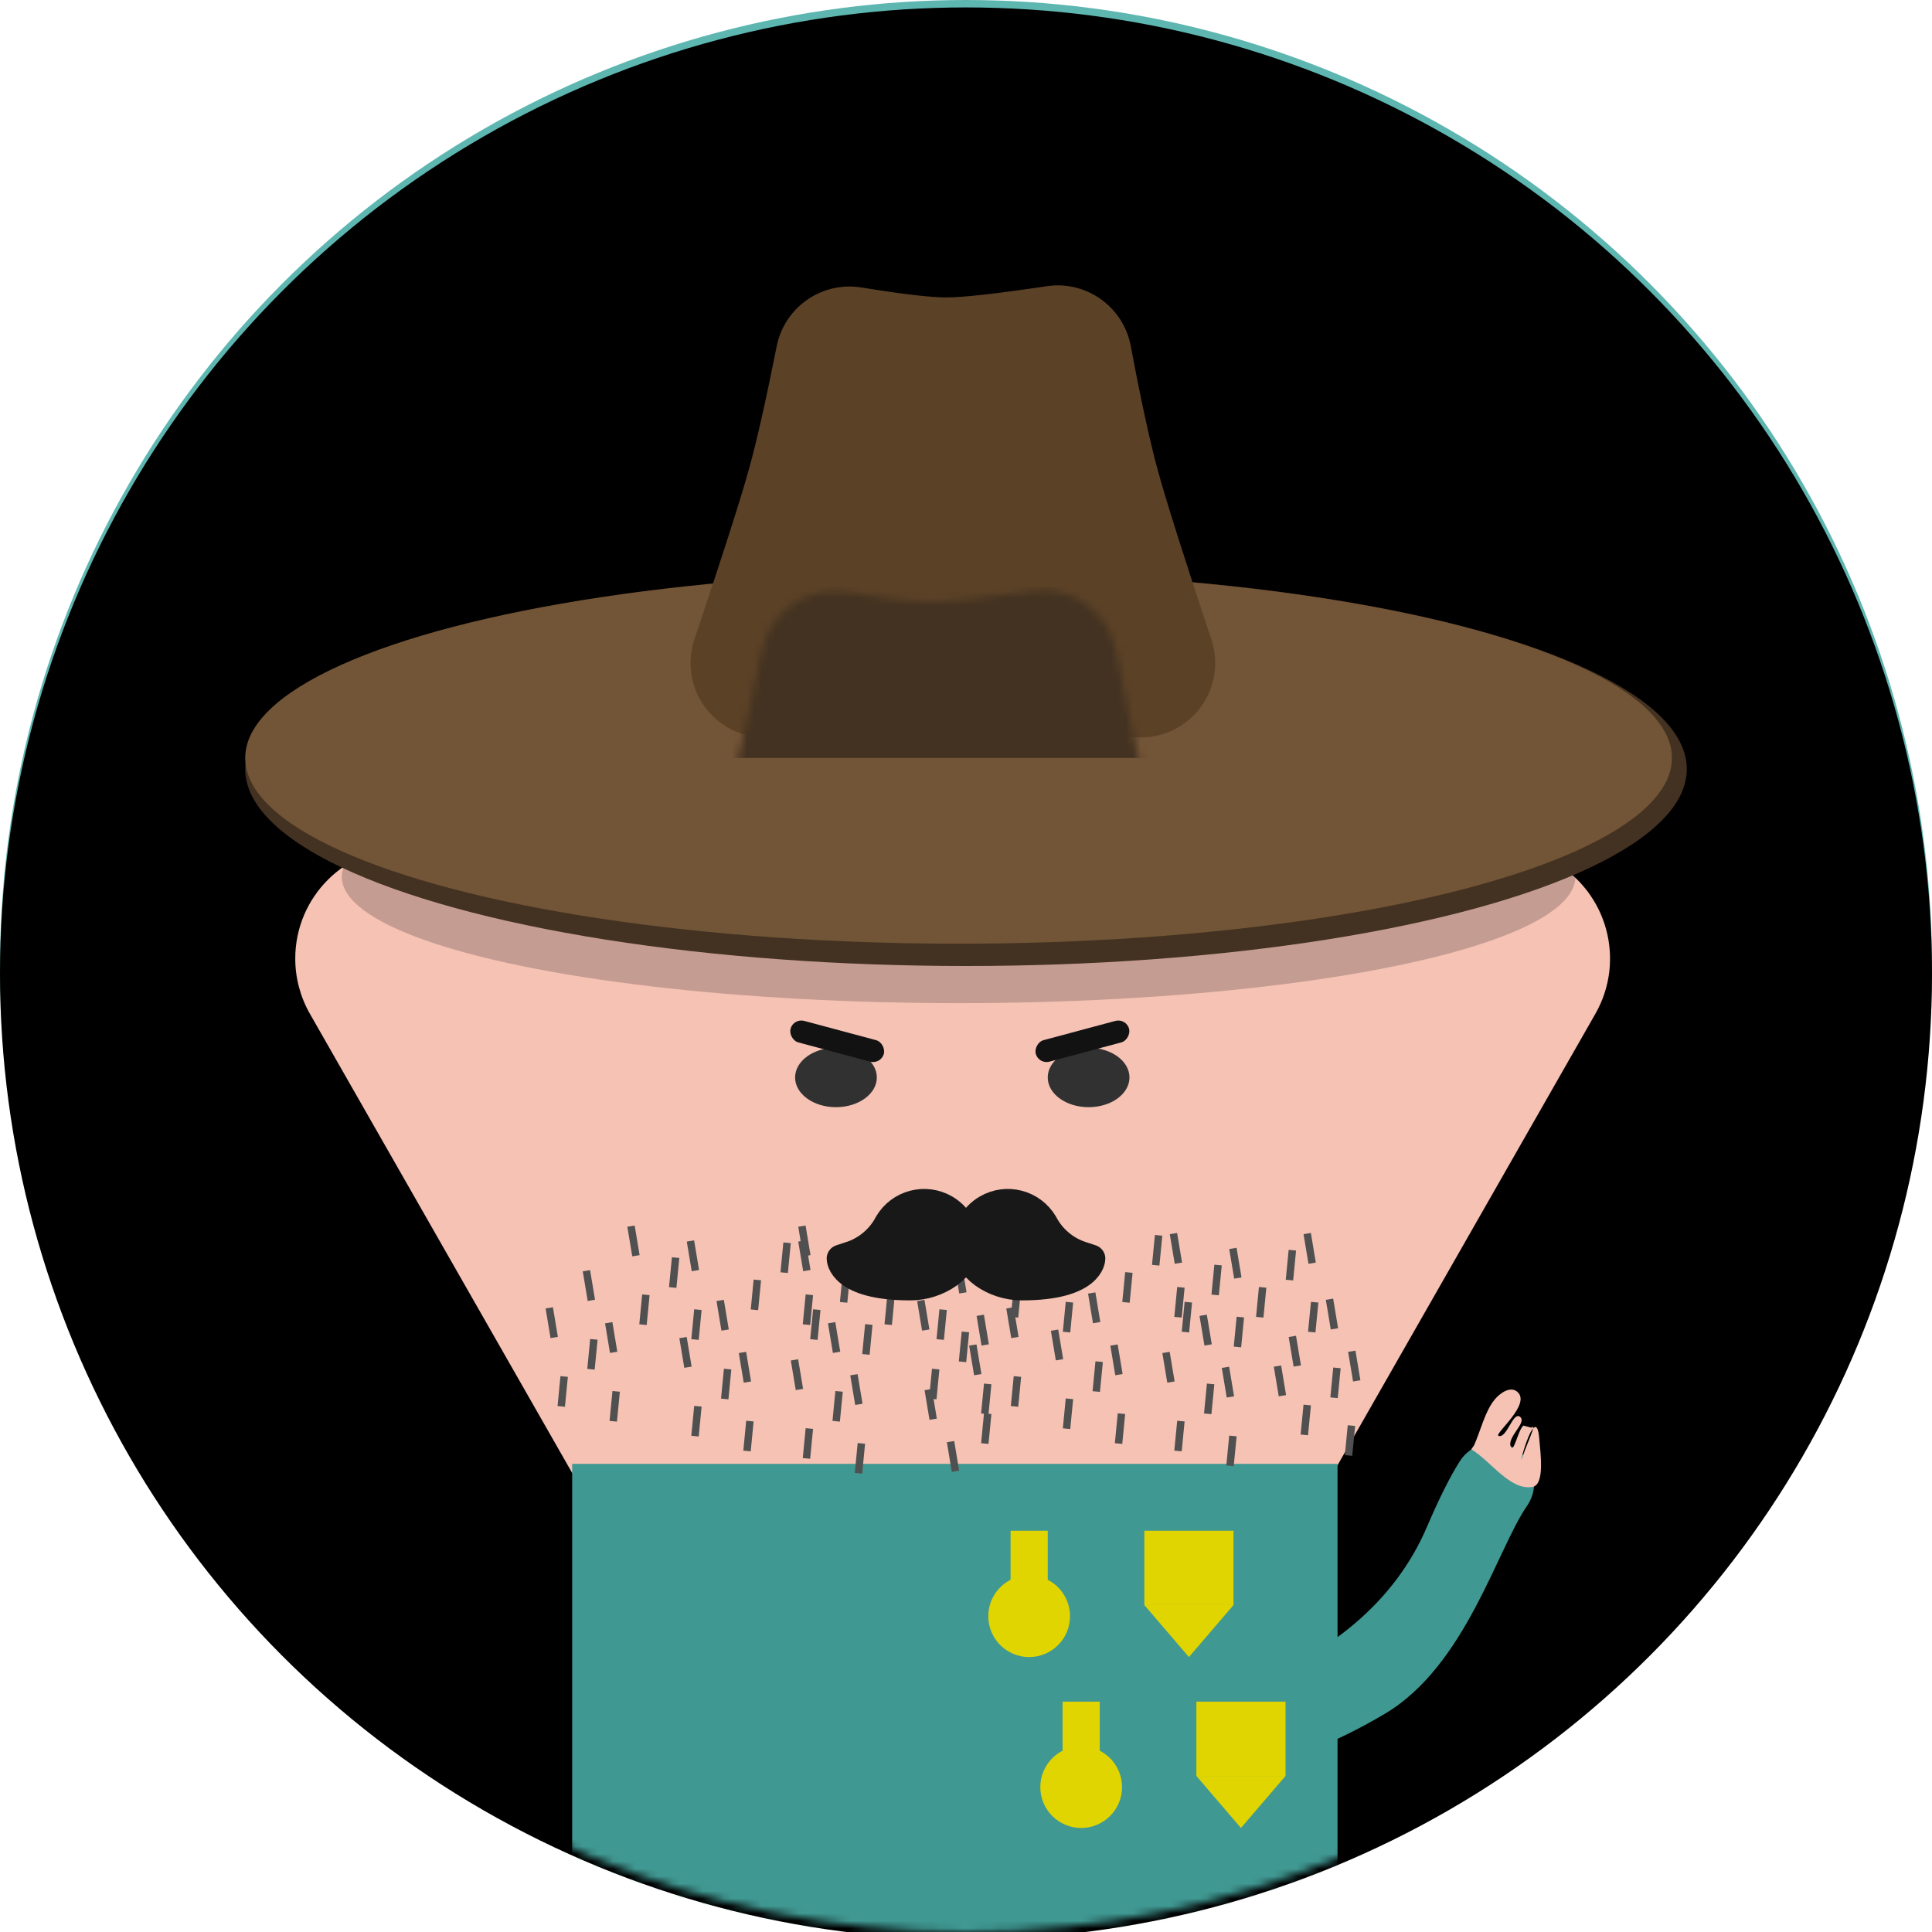 <?xml version="1.0" encoding="UTF-8"?>
<svg width="260px" height="260px" viewBox="0 0 260 260" version="1.1" xmlns="http://www.w3.org/2000/svg" xmlns:xlink="http://www.w3.org/1999/xlink">
    <!-- Generator: Sketch 52.2 (67145) - http://www.bohemiancoding.com/sketch -->
    <title>general</title>
    <desc>Created with Sketch.</desc>
    <defs>
        <circle id="path-1" cx="130" cy="130" r="130"></circle>
        <filter x="-3.7%" y="-3.7%" width="107.3%" height="107.3%" filterUnits="objectBoundingBox" id="filter-3">
            <feGaussianBlur stdDeviation="9" in="SourceAlpha" result="shadowBlurInner1"></feGaussianBlur>
            <feOffset dx="0" dy="1" in="shadowBlurInner1" result="shadowOffsetInner1"></feOffset>
            <feComposite in="shadowOffsetInner1" in2="SourceAlpha" operator="arithmetic" k2="-1" k3="1" result="shadowInnerInner1"></feComposite>
            <feColorMatrix values="0 0 0 0 0.324   0 0 0 0 0.668   0 0 0 0 0.649  0 0 0 1 0" type="matrix" in="shadowInnerInner1"></feColorMatrix>
        </filter>
        <path d="M1.453,48.059 C5.222,36.805 7.656,29.205 8.757,25.258 C9.818,21.453 11.072,15.904 12.521,8.61 L12.521,8.61 C13.57,3.326 18.616,-0.177 23.933,0.687 C29.432,1.581 33.239,2.027 35.355,2.027 C37.602,2.027 42.107,1.523 48.87,0.515 L48.87,0.515 C54.187,-0.277 59.179,3.276 60.172,8.559 C61.538,15.827 62.749,21.393 63.803,25.258 C64.896,29.265 67.303,36.873 71.024,48.084 L71.024,48.084 C72.763,53.326 69.925,58.985 64.683,60.725 C63.667,61.062 62.603,61.234 61.533,61.234 L10.935,61.234 C5.413,61.234 0.935,56.757 0.935,51.234 C0.935,50.155 1.11,49.082 1.453,48.059 Z" id="path-4"></path>
    </defs>
    <g id="Page-1" stroke="none" stroke-width="1" fill="none" fill-rule="evenodd">
        <g id="assistant" transform="translate(-61, -51)">
            <g id="general" transform="translate(61, 51)">
                <g>
                    <mask id="mask-2" fill="white">
                        <use xlink:href="#path-1"></use>
                    </mask>
                    <g id="Mask">
                        <use fill="#5EB6B1" fill-rule="evenodd" xlink:href="#path-1"></use>
                        <use fill="black" fill-opacity="1" filter="url(#filter-3)" xlink:href="#path-1"></use>
                    </g>
                    <g mask="url(#mask-2)">
                        <g transform="translate(33, 38)">
                            <path d="M95.203,76 L146.561,82.749 L181.696,144.263 C185.805,151.457 183.304,160.619 176.11,164.728 C173.845,166.022 171.28,166.703 168.671,166.703 L21.734,166.703 C13.45,166.703 6.734,159.987 6.734,151.703 C6.734,149.094 7.415,146.529 8.709,144.263 L44.22,82.091 L95.203,76 Z" id="head" fill="#F5C2B4" transform="translate(95.203, 121.351) scale(1, -1) translate(-95.203, -121.351) "></path>
                            <g id="shirt" stroke-width="1" fill="none" transform="translate(44, 159)">
                                <rect id="Rectangle-Copy" fill="#409892" x="0" y="0" width="103" height="67"></rect>
                            </g>
                            <circle id="Oval" fill="#E0D500" cx="105.5" cy="179.5" r="5.5"></circle>
                            <circle id="Oval-Copy-2" fill="#E0D500" cx="112.5" cy="202.5" r="5.5"></circle>
                            <rect id="Rectangle" fill="#E0D500" x="103" y="168" width="5" height="10"></rect>
                            <rect id="Rectangle-Copy-2" fill="#E0D500" x="110" y="191" width="5" height="10"></rect>
                            <ellipse id="Oval" fill-opacity="0.197" fill="#000000" cx="96" cy="80" rx="83" ry="17"></ellipse>
                            <path d="M133,189.616 C146.094,184.811 154.773,177.43 159.036,167.473 C160.667,163.666 162.134,160.73 163.44,158.666 L163.44,158.666 C165.044,156.131 168.399,155.376 170.935,156.98 C173.47,158.584 174.225,161.939 172.621,164.474 C172.58,164.54 172.537,164.605 172.493,164.669 C172.493,164.669 172.493,164.669 172.493,164.669 C168.498,170.421 164.236,186.169 153.412,192.607 C146.196,196.9 139.392,199.415 133,200.154 L133,189.616 Z" id="Path-2" fill="#409892"></path>
                            <g id="head" stroke-width="1" fill="none">
                                <ellipse id="Oval" fill="#433221" cx="97" cy="65.5" rx="97" ry="26.5"></ellipse>
                                <ellipse id="Oval" fill="#725436" cx="96" cy="64" rx="96" ry="25"></ellipse>
                                <g id="head-top" transform="translate(59, 0)">
                                    <mask id="mask-5" fill="white">
                                        <use xlink:href="#path-4"></use>
                                    </mask>
                                    <use id="Mask" fill="#5B4126" xlink:href="#path-4"></use>
                                    <rect id="Rectangle" fill="#433221" mask="url(#mask-5)" x="-2" y="41" width="80" height="23"></rect>
                                </g>
                            </g>
                            <g id="beard" stroke-width="1" fill="none" transform="translate(40, 127)" stroke-linecap="square">
                                <path d="M1,11.5 L1.5,14.5" id="Line" stroke="#505050"></path>
                                <path d="M51,10.5 L51.5,13.5" id="Line-Copy-42" stroke="#505050"></path>
                                <path d="M12,0.5 L12.5,3.5" id="Line-Copy-6" stroke="#505050"></path>
                                <path d="M58,16.5 L58.5,19.5" id="Line-Copy-84" stroke="#505050"></path>
                                <path d="M19,15.5 L19.5,18.5" id="Line-Copy-12" stroke="#505050"></path>
                                <path d="M69,14.5 L69.5,17.5" id="Line-Copy-44" stroke="#505050"></path>
                                <path d="M35,2.5 L35.5,5.5" id="Line-Copy-18" stroke="#505050"></path>
                                <path d="M85,1.5 L85.5,4.5" id="Line-Copy-45" stroke="#505050"></path>
                                <path d="M34,18.5 L34.5,21.5" id="Line-Copy-30" stroke="#505050"></path>
                                <path d="M84,17.5 L84.5,20.5" id="Line-Copy-47" stroke="#505050"></path>
                                <path d="M45,0.5 L45.5,3.5" id="Line-Copy-36" stroke="#505050"></path>
                                <path d="M101,15.337 L101.5,18.337" id="Line-Copy-90" stroke="#505050"></path>
                                <path d="M6,6.5 L6.5,9.5" id="Line-Copy-2" stroke="#505050"></path>
                                <path d="M56,5.5 L56.5,8.5" id="Line-Copy-49" stroke="#505050"></path>
                                <path d="M52,22.5 L52.5,25.5" id="Line-Copy-85" stroke="#505050"></path>
                                <path d="M63,11.5 L63.5,14.5" id="Line-Copy-86" stroke="#505050"></path>
                                <path d="M24,10.5 L24.5,13.5" id="Line-Copy-13" stroke="#505050"></path>
                                <path d="M74,9.5 L74.5,12.5" id="Line-Copy-51" stroke="#505050"></path>
                                <path d="M39,13.5 L39.5,16.5" id="Line-Copy-31" stroke="#505050"></path>
                                <path d="M89,12.5 L89.5,15.5" id="Line-Copy-54" stroke="#505050"></path>
                                <path d="M106,10.337 L106.5,13.337" id="Line-Copy-91" stroke="#505050"></path>
                                <path d="M9,13.5 L9.5,16.5" id="Line-Copy-4" stroke="#505050"></path>
                                <path d="M59,12.5 L59.5,15.5" id="Line-Copy-56" stroke="#505050"></path>
                                <path d="M55,29.5 L55.5,32.5" id="Line-Copy-87" stroke="#505050"></path>
                                <path d="M20,2.5 L20.5,5.5" id="Line-Copy-8" stroke="#505050"></path>
                                <path d="M70,1.5 L70.5,4.5" id="Line-Copy-57" stroke="#505050"></path>
                                <path d="M27,17.5 L27.5,20.5" id="Line-Copy-14" stroke="#505050"></path>
                                <path d="M77,16.5 L77.5,19.5" id="Line-Copy-58" stroke="#505050"></path>
                                <path d="M43,4.5 L43.5,7.5" id="Line-Copy-20" stroke="#505050"></path>
                                <path d="M93,3.5 L93.5,6.5" id="Line-Copy-59" stroke="#505050"></path>
                                <path d="M99,19.337 L99.5,22.337" id="Line-Copy-92" stroke="#505050"></path>
                                <path d="M35,0.5 L35.5,3.5" id="Line-Copy-26" stroke="#505050"></path>
                                <path d="M42,20.5 L42.5,23.5" id="Line-Copy-32" stroke="#505050"></path>
                                <path d="M92,19.5 L92.5,22.5" id="Line-Copy-61" stroke="#505050"></path>
                                <path d="M53,2.5 L53.5,5.5" id="Line-Copy-38" stroke="#505050"></path>
                                <path d="M103,1.5 L103.5,4.5" id="Line-Copy-62" stroke="#505050"></path>
                                <path d="M109,17.337 L109.5,20.337" id="Line-Copy-93" stroke="#505050"></path>
                                <path d="M2.484,20.691 L2.984,23.691" id="Line-Copy" stroke="#505050" transform="translate(2.484, 22.191) rotate(15) translate(-2.484, -22.191) "></path>
                                <path d="M52.484,19.691 L52.984,22.691" id="Line-Copy-63" stroke="#505050" transform="translate(52.484, 21.191) rotate(15) translate(-52.484, -21.191) "></path>
                                <path d="M13.484,9.691 L13.984,12.691" id="Line-Copy-9" stroke="#505050" transform="translate(13.484, 11.191) rotate(15) translate(-13.484, -11.191) "></path>
                                <path d="M63.484,8.691 L63.984,11.691" id="Line-Copy-64" stroke="#505050" transform="translate(63.484, 10.191) rotate(15) translate(-63.484, -10.191) "></path>
                                <path d="M59.484,25.691 L59.984,28.691" id="Line-Copy-88" stroke="#505050" transform="translate(59.484, 27.191) rotate(15) translate(-59.484, -27.191) "></path>
                                <path d="M20.484,24.691 L20.984,27.691" id="Line-Copy-15" stroke="#505050" transform="translate(20.484, 26.191) rotate(15) translate(-20.484, -26.191) "></path>
                                <path d="M70.484,23.691 L70.984,26.691" id="Line-Copy-65" stroke="#505050" transform="translate(70.484, 25.191) rotate(15) translate(-70.484, -25.191) "></path>
                                <path d="M36.484,11.691 L36.984,14.691" id="Line-Copy-21" stroke="#505050" transform="translate(36.484, 13.191) rotate(15) translate(-36.484, -13.191) "></path>
                                <path d="M86.484,10.691 L86.984,13.691" id="Line-Copy-66" stroke="#505050" transform="translate(86.484, 12.191) rotate(15) translate(-86.484, -12.191) "></path>
                                <path d="M28.484,7.691 L28.984,10.691" id="Line-Copy-27" stroke="#505050" transform="translate(28.484, 9.191) rotate(15) translate(-28.484, -9.191) "></path>
                                <path d="M78.484,6.691 L78.984,9.691" id="Line-Copy-67" stroke="#505050" transform="translate(78.484, 8.191) rotate(15) translate(-78.484, -8.191) "></path>
                                <path d="M35.484,27.691 L35.984,30.691" id="Line-Copy-33" stroke="#505050" transform="translate(35.484, 29.191) rotate(15) translate(-35.484, -29.191) "></path>
                                <path d="M85.484,26.691 L85.984,29.691" id="Line-Copy-68" stroke="#505050" transform="translate(85.484, 28.191) rotate(15) translate(-85.484, -28.191) "></path>
                                <path d="M46.484,9.691 L46.984,12.691" id="Line-Copy-39" stroke="#505050" transform="translate(46.484, 11.191) rotate(15) translate(-46.484, -11.191) "></path>
                                <path d="M96.484,8.691 L96.984,11.691" id="Line-Copy-69" stroke="#505050" transform="translate(96.484, 10.191) rotate(15) translate(-96.484, -10.191) "></path>
                                <path d="M102.484,24.527 L102.984,27.527" id="Line-Copy-94" stroke="#505050" transform="translate(102.484, 26.027) rotate(15) translate(-102.484, -26.027) "></path>
                                <path d="M6.484,15.691 L6.984,18.691" id="Line-Copy-3" stroke="#505050" transform="translate(6.484, 17.191) rotate(15) translate(-6.484, -17.191) "></path>
                                <path d="M56.484,14.691 L56.984,17.691" id="Line-Copy-70" stroke="#505050" transform="translate(56.484, 16.191) rotate(15) translate(-56.484, -16.191) "></path>
                                <path d="M17.484,4.691 L17.984,7.691" id="Line-Copy-10" stroke="#505050" transform="translate(17.484, 6.191) rotate(15) translate(-17.484, -6.191) "></path>
                                <path d="M67.484,3.691 L67.984,6.691" id="Line-Copy-71" stroke="#505050" transform="translate(67.484, 5.191) rotate(15) translate(-67.484, -5.191) "></path>
                                <path d="M63.484,20.691 L63.984,23.691" id="Line-Copy-89" stroke="#505050" transform="translate(63.484, 22.191) rotate(15) translate(-63.484, -22.191) "></path>
                                <path d="M24.484,19.691 L24.984,22.691" id="Line-Copy-16" stroke="#505050" transform="translate(24.484, 21.191) rotate(15) translate(-24.484, -21.191) "></path>
                                <path d="M74.484,18.691 L74.984,21.691" id="Line-Copy-72" stroke="#505050" transform="translate(74.484, 20.191) rotate(15) translate(-74.484, -20.191) "></path>
                                <path d="M40.484,6.691 L40.984,9.691" id="Line-Copy-22" stroke="#505050" transform="translate(40.484, 8.191) rotate(15) translate(-40.484, -8.191) "></path>
                                <path d="M90.484,5.691 L90.984,8.691" id="Line-Copy-73" stroke="#505050" transform="translate(90.484, 7.191) rotate(15) translate(-90.484, -7.191) "></path>
                                <path d="M32.484,2.691 L32.984,5.691" id="Line-Copy-28" stroke="#505050" transform="translate(32.484, 4.191) rotate(15) translate(-32.484, -4.191) "></path>
                                <path d="M82.484,1.691 L82.984,4.691" id="Line-Copy-74" stroke="#505050" transform="translate(82.484, 3.191) rotate(15) translate(-82.484, -3.191) "></path>
                                <path d="M39.484,22.691 L39.984,25.691" id="Line-Copy-34" stroke="#505050" transform="translate(39.484, 24.191) rotate(15) translate(-39.484, -24.191) "></path>
                                <path d="M89.484,21.691 L89.984,24.691" id="Line-Copy-75" stroke="#505050" transform="translate(89.484, 23.191) rotate(15) translate(-89.484, -23.191) "></path>
                                <path d="M50.484,4.691 L50.984,7.691" id="Line-Copy-40" stroke="#505050" transform="translate(50.484, 6.191) rotate(15) translate(-50.484, -6.191) "></path>
                                <path d="M100.484,3.691 L100.984,6.691" id="Line-Copy-76" stroke="#505050" transform="translate(100.484, 5.191) rotate(15) translate(-100.484, -5.191) "></path>
                                <path d="M106.484,19.527 L106.984,22.527" id="Line-Copy-95" stroke="#505050" transform="translate(106.484, 21.027) rotate(15) translate(-106.484, -21.027) "></path>
                                <path d="M9.484,22.691 L9.984,25.691" id="Line-Copy-5" stroke="#505050" transform="translate(9.484, 24.191) rotate(15) translate(-9.484, -24.191) "></path>
                                <path d="M59.484,21.691 L59.984,24.691" id="Line-Copy-77" stroke="#505050" transform="translate(59.484, 23.191) rotate(15) translate(-59.484, -23.191) "></path>
                                <path d="M20.484,11.691 L20.984,14.691" id="Line-Copy-11" stroke="#505050" transform="translate(20.484, 13.191) rotate(15) translate(-20.484, -13.191) "></path>
                                <path d="M70.484,10.691 L70.984,13.691" id="Line-Copy-78" stroke="#505050" transform="translate(70.484, 12.191) rotate(15) translate(-70.484, -12.191) "></path>
                                <path d="M27.484,26.691 L27.984,29.691" id="Line-Copy-17" stroke="#505050" transform="translate(27.484, 28.191) rotate(15) translate(-27.484, -28.191) "></path>
                                <path d="M77.484,25.691 L77.984,28.691" id="Line-Copy-79" stroke="#505050" transform="translate(77.484, 27.191) rotate(15) translate(-77.484, -27.191) "></path>
                                <path d="M43.484,13.691 L43.984,16.691" id="Line-Copy-23" stroke="#505050" transform="translate(43.484, 15.191) rotate(15) translate(-43.484, -15.191) "></path>
                                <path d="M93.484,12.691 L93.984,15.691" id="Line-Copy-80" stroke="#505050" transform="translate(93.484, 14.191) rotate(15) translate(-93.484, -14.191) "></path>
                                <path d="M35.484,9.691 L35.984,12.691" id="Line-Copy-29" stroke="#505050" transform="translate(35.484, 11.191) rotate(15) translate(-35.484, -11.191) "></path>
                                <path d="M85.484,8.691 L85.984,11.691" id="Line-Copy-81" stroke="#505050" transform="translate(85.484, 10.191) rotate(15) translate(-85.484, -10.191) "></path>
                                <path d="M42.484,29.691 L42.984,32.691" id="Line-Copy-35" stroke="#505050" transform="translate(42.484, 31.191) rotate(15) translate(-42.484, -31.191) "></path>
                                <path d="M92.484,28.691 L92.984,31.691" id="Line-Copy-82" stroke="#505050" transform="translate(92.484, 30.191) rotate(15) translate(-92.484, -30.191) "></path>
                                <path d="M53.484,11.691 L53.984,14.691" id="Line-Copy-41" stroke="#505050" transform="translate(53.484, 13.191) rotate(15) translate(-53.484, -13.191) "></path>
                                <path d="M103.484,10.691 L103.984,13.691" id="Line-Copy-83" stroke="#505050" transform="translate(103.484, 12.191) rotate(15) translate(-103.484, -12.191) "></path>
                                <path d="M108.434,27.296 L108.934,30.296" id="Line-Copy-96" stroke="#505050" transform="translate(108.434, 28.796) rotate(15) translate(-108.434, -28.796) "></path>
                            </g>
                            <g id="eye-right" stroke-width="1" fill="none" transform="translate(106, 99)">
                                <ellipse id="Oval" fill="#313131" cx="7.5" cy="8" rx="5.5" ry="4"></ellipse>
                                <rect id="Rectangle-Copy-5" fill="#121212" transform="translate(6.667, 3.131) scale(-1, 1) rotate(15) translate(-6.667, -3.131) " x="0.167" y="1.631" width="13" height="3" rx="1.5"></rect>
                            </g>
                            <g id="eye-left" stroke-width="1" fill="none" transform="translate(73, 99)">
                                <ellipse id="Oval-Copy" fill="#313131" cx="6.5" cy="8" rx="5.5" ry="4"></ellipse>
                                <rect id="Rectangle" fill="#121212" transform="translate(6.667, 3.131) rotate(15) translate(-6.667, -3.131) " x="0.167" y="1.631" width="13" height="3" rx="1.5"></rect>
                            </g>
                            <g id="badge" stroke-width="1" fill="none" transform="translate(121, 168)">
                                <polygon id="Triangle" fill="#E0D500" transform="translate(6, 13.5) scale(1, -1) translate(-6, -13.5) " points="6 10 12 17 0 17"></polygon>
                                <polygon id="Triangle-Copy" fill="#E0D500" transform="translate(13, 36.5) scale(1, -1) translate(-13, -36.5) " points="13 33 19 40 7 40"></polygon>
                                <rect id="Rectangle" fill="#E0D500" x="0" y="0" width="12" height="10"></rect>
                                <rect id="Rectangle-Copy-3" fill="#E0D500" x="7" y="23" width="12" height="10"></rect>
                            </g>
                            <g id="snor" stroke-width="1" fill="none" transform="translate(80, 123)" stroke-linecap="round" stroke-linejoin="round">
                                <path d="M1.84,7.805 L1.84,7.805 C3.853,7.04 5.516,5.566 6.518,3.66 L6.517,3.66 C8.089,0.979 11.537,0.079 14.218,1.651 C15.94,2.66 16.998,4.505 17,6.5 C17,9.607 13.25,12.125 9.5,12.125 C0.125,12.125 0.125,8.375 0.125,8.375 L1.84,7.805 Z" id="Path" stroke="#181818" stroke-width="3.75" fill="#181818"></path>
                                <path d="M32.163,7.805 C30.149,7.04 28.485,5.566 27.483,3.66 C25.911,0.979 22.463,0.079 19.782,1.651 C18.06,2.66 17.002,4.505 17,6.5 C17,9.607 20.75,12.125 24.5,12.125 C33.875,12.125 33.875,8.375 33.875,8.375 L32.163,7.805 Z" id="Path" stroke="#181818" stroke-width="3.75" fill="#181818"></path>
                            </g>
                        </g>
                    </g>
                    <path d="M198,195.039 C200.739,196.728 203.216,200.6 206.216,200.107 C207.891,199.832 207.334,195.75 207.141,193.538 C206.669,188.145 203.855,199.274 205.012,195.728 C205.398,194.543 206.89,191.399 206.084,192.128 L205.008,191.847 C204.259,192.524 203.693,195.725 203.3,194.646 C202.828,193.353 205.495,191.479 204.586,190.691 C203.614,189.847 202.81,193.591 201.677,193.239 C200.965,193.018 206.253,188.894 204.13,187.251 C203.223,186.549 201.86,187.445 201.099,188.403 C199.805,190.035 199.281,192.473 198.372,194.508 L198,195.039 Z" id="Path-3" fill="#F5C2B4" mask="url(#mask-2)"></path>
                </g>
            </g>
        </g>
    </g>
</svg>